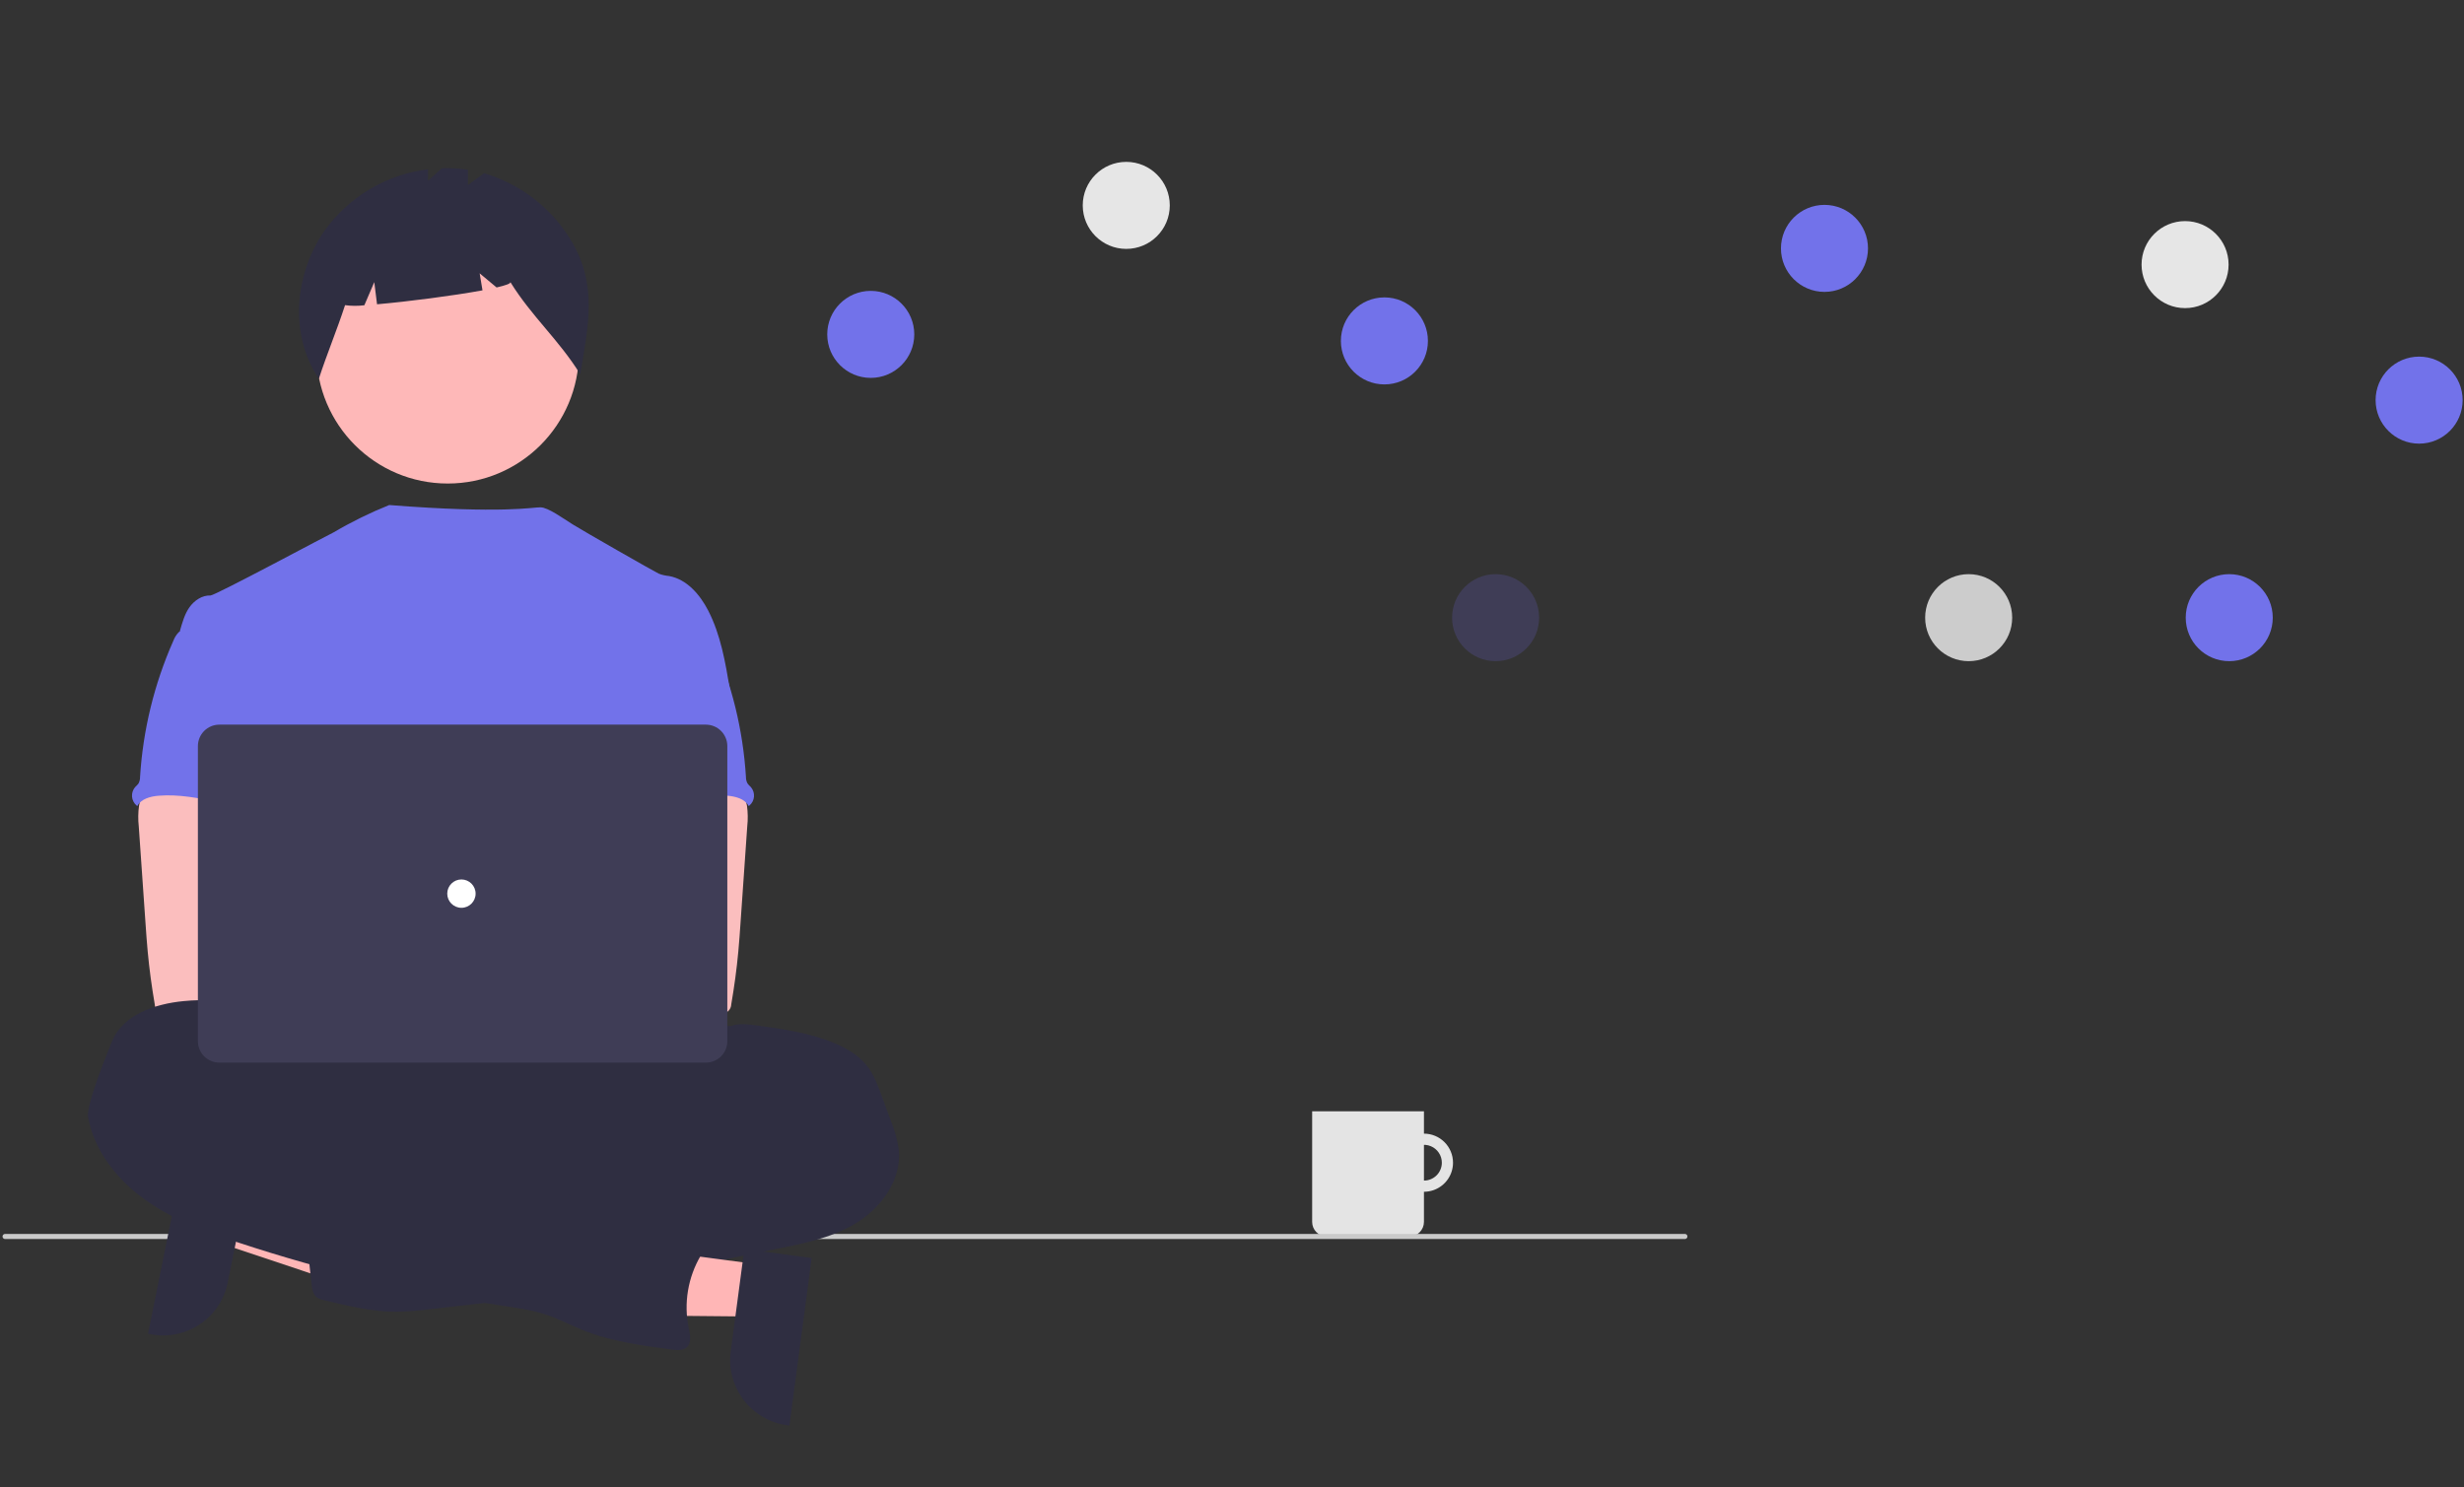 <svg width="974" height="588" viewBox="0 0 974 588" fill="none" xmlns="http://www.w3.org/2000/svg">
<rect x="0" y="0" width="974" height="588" fill="#333333" stroke="none"/>
<g clip-path="url(#clip0)">
<path d="M562.877 448.199C560.605 448.199 558.383 448.873 556.494 450.135C554.604 451.398 553.132 453.192 552.262 455.292C551.392 457.392 551.165 459.702 551.608 461.931C552.052 464.159 553.146 466.207 554.753 467.814C556.36 469.421 558.407 470.515 560.636 470.958C562.865 471.402 565.175 471.174 567.274 470.304C569.374 469.435 571.168 467.962 572.431 466.073C573.694 464.183 574.367 461.962 574.367 459.689C574.367 456.642 573.157 453.719 571.002 451.564C568.847 449.41 565.925 448.199 562.877 448.199ZM562.877 466.76C561.479 466.76 560.112 466.345 558.949 465.568C557.786 464.791 556.88 463.687 556.345 462.395C555.809 461.103 555.669 459.681 555.942 458.31C556.215 456.938 556.889 455.678 557.877 454.689C558.866 453.7 560.126 453.027 561.498 452.754C562.87 452.481 564.291 452.621 565.583 453.156C566.875 453.691 567.98 454.598 568.757 455.761C569.534 456.923 569.948 458.291 569.948 459.689V459.689C569.948 461.564 569.203 463.363 567.877 464.689C566.551 466.015 564.753 466.76 562.877 466.76V466.76Z" fill="#E4E4E4"/>
<path d="M518.684 439.36H562.877V483.099C562.877 484.626 562.271 486.09 561.191 487.17C560.112 488.249 558.647 488.856 557.12 488.856H524.441C522.914 488.856 521.45 488.249 520.37 487.17C519.291 486.09 518.684 484.626 518.684 483.099V439.36V439.36Z" fill="#E4E4E4"/>
<path d="M666.133 489.857H1.896C1.65 489.83 1.422 489.713 1.257 489.528C1.091 489.344 1 489.105 1 488.857C1 488.609 1.091 488.37 1.257 488.186C1.422 488.001 1.65 487.884 1.896 487.857H666.133C666.38 487.884 666.607 488.001 666.773 488.186C666.938 488.37 667.03 488.609 667.03 488.857C667.03 489.105 666.938 489.344 666.773 489.528C666.607 489.713 666.38 489.83 666.133 489.857V489.857Z" fill="#CACACA"/>
<path d="M90.41 470.967L86.302 491.28L162.695 516.794L168.759 486.814L90.41 470.967Z" fill="#FFB6B6"/>
<path d="M98.09 467.128L89.999 507.13L89.999 507.132C88.631 513.893 84.633 519.834 78.885 523.647C73.137 527.461 66.11 528.835 59.349 527.468L58.521 527.3L71.768 461.804L98.09 467.128Z" fill="#2F2E41"/>
<path d="M176.979 191.17C205.627 191.17 228.85 167.947 228.85 139.299C228.85 110.651 205.627 87.428 176.979 87.428C148.332 87.428 125.108 110.651 125.108 139.299C125.108 167.947 148.332 191.17 176.979 191.17Z" fill="#FEB8B8"/>
<path d="M225.427 94.549C217.672 81.956 205.533 72.676 191.346 68.497L184.978 73.144V67.11C181.571 66.588 178.123 66.388 174.678 66.51L169.184 71.481V66.923C161.05 67.934 153.213 70.619 146.168 74.809C139.123 79 133.023 84.605 128.252 91.27C116.321 108.47 114.307 132.399 126.042 149.737C129.263 139.837 133.173 130.548 136.395 120.649C138.927 120.994 141.493 121.007 144.028 120.686L147.947 111.541L149.042 120.299C161.19 119.241 179.208 116.917 190.724 114.788L189.604 108.069L196.304 113.652C199.832 112.84 201.927 112.103 201.754 111.54C210.319 125.348 220.801 134.167 229.365 147.975C232.618 128.505 236.362 112.316 225.427 94.549Z" fill="#2F2E41"/>
<path d="M193.856 478.732C267.619 478.732 327.416 462.006 327.416 441.373C327.416 420.74 267.619 404.014 193.856 404.014C120.093 404.014 60.296 420.74 60.296 441.373C60.296 462.006 120.093 478.732 193.856 478.732Z" fill="#2F2E41"/>
<path d="M288.539 272.687C286.755 261.956 284.916 251.019 279.928 241.352C276.65 235.02 271.447 228.986 264.433 227.734C263.052 227.611 261.694 227.297 260.399 226.8C258.343 225.81 230.725 210.044 226.335 207.298C222.566 204.941 216.617 200.576 213.617 200.576C210.599 200.509 199.026 203.203 153.857 199.672C146.259 202.722 138.901 206.339 131.846 210.494C131.701 210.398 84.964 235.495 83.209 235.429C79.883 235.289 76.793 237.418 74.886 240.099C72.981 242.78 72.087 246.099 71.15 249.308C81.359 272.041 90.698 294.803 100.907 317.536C101.385 318.392 101.639 319.355 101.646 320.336C101.44 321.354 101.006 322.311 100.376 323.136C95.369 331.178 95.528 341.293 96.075 350.745C96.623 360.197 97.299 370.181 93.075 378.653C91.926 380.979 90.432 383.108 89.339 385.434C86.78 390.702 85.856 407.551 87.35 413.211L274.617 418.576C270.59 407.508 288.539 272.687 288.539 272.687Z" fill="#7272EA"/>
<path d="M54.963 318.544C54.59 321.247 54.552 323.986 54.851 326.698L57.535 365.244C57.787 368.877 58.035 372.501 58.376 376.125C59.02 383.158 59.982 390.135 61.176 397.102C61.203 398.091 61.622 399.029 62.34 399.71C63.057 400.392 64.016 400.76 65.005 400.735C76.82 403.235 89.027 403.135 101.085 402.454C119.485 401.427 166.559 399.484 169.435 395.748C172.311 392.012 170.635 385.969 166.885 382.948C163.135 379.927 101.014 372.562 101.014 372.562C101.621 367.752 103.452 363.222 105.189 358.655C108.309 350.555 111.223 342.189 111.279 333.512C111.335 324.835 108.066 315.712 100.958 310.741C95.111 306.66 87.583 305.903 80.458 306.071C75.274 306.22 66.317 304.978 61.582 307.005C57.835 308.655 55.663 314.875 54.963 318.544Z" fill="#FBBEBE"/>
<path d="M288.871 405.677C291.981 404.491 295.409 404.92 298.743 405.369C309.475 406.835 320.365 408.339 330.312 412.626C334.982 414.626 339.428 417.296 342.585 421.226C345.385 424.766 347.021 429.1 348.572 433.368L352.159 443.194C353.684 446.885 354.736 450.755 355.288 454.71C356.409 466.469 348.367 477.555 338.252 483.664C328.137 489.773 316.229 491.948 304.628 494.227C293.027 496.506 281.381 499.027 269.828 501.699C264.439 503.097 258.972 504.173 253.455 504.921C241.089 506.321 228.163 504.258 216.413 508.349C211.743 509.984 207.157 512.412 202.313 513.542C199.093 514.219 195.838 514.715 192.562 515.027L170.324 517.567C165.802 518.172 161.25 518.521 156.688 518.613C146.975 518.613 137.42 516.313 127.988 514.013C126.986 513.837 126.032 513.452 125.188 512.883C123.694 511.706 123.367 509.623 123.152 507.737C122.2 499.387 121.366 491.028 120.652 482.66C120.428 479.942 120.26 477 121.745 474.712C123.613 471.912 127.256 471.032 130.581 470.49C144.681 468.183 158.964 467.192 173.246 467.529C178.672 462.103 187.62 462.075 194.728 459.123C197.343 457.922 199.874 456.546 202.303 455.004C215.017 447.586 229.225 443.097 243.893 441.863C246.766 441.775 249.62 441.368 252.402 440.649C257.902 438.94 262.919 434.288 268.569 435.428C269.269 433.495 269.755 430.907 271.369 429.581C272.169 428.899 273.162 428.442 273.9 427.713C275.46 426.135 275.6 423.65 275.366 421.446C275.132 419.242 274.609 416.982 275.179 414.833C275.416 414.02 275.765 413.243 276.216 412.526C279.008 407.694 283.239 405.21 288.871 405.677Z" fill="#2F2E41"/>
<path d="M70.61 250C69.701 250.953 68.995 252.081 68.537 253.316C60.988 270.331 56.528 288.554 55.368 307.132C55.389 308.038 55.18 308.934 54.761 309.738C54.349 310.273 53.889 310.77 53.388 311.223C52.952 311.741 52.621 312.339 52.416 312.984C52.211 313.629 52.135 314.309 52.192 314.983C52.249 315.658 52.439 316.315 52.75 316.916C53.061 317.518 53.487 318.052 54.005 318.489C54.09 318.56 54.177 318.629 54.266 318.695C55.807 315.795 59.496 314.847 62.775 314.595C78.475 313.353 93.811 320.657 109.558 320.106C108.447 316.267 106.849 312.578 105.943 308.693C101.936 291.442 111.93 272.66 105.803 256.044C104.579 252.719 102.534 249.45 99.312 247.993C97.978 247.455 96.582 247.085 95.156 246.893C91.177 246.174 83.256 243.101 79.409 244.334C77.989 244.792 77.429 246.127 76.252 246.934C74.464 248.076 72.092 248.496 70.61 250Z" fill="#7272EA"/>
<path d="M288.651 307.005C283.916 304.978 274.959 306.22 269.775 306.071C262.65 305.903 255.122 306.66 249.275 310.741C242.167 315.712 238.898 324.835 238.954 333.512C239.01 342.189 241.924 350.555 245.044 358.655C246.781 363.222 248.612 367.752 249.219 372.562C249.219 372.562 187.098 379.927 183.348 382.948C179.598 385.969 177.922 392.012 180.798 395.748C183.674 399.484 273.413 403.235 285.228 400.735C286.217 400.76 287.176 400.392 287.894 399.71C288.612 399.029 289.03 398.091 289.057 397.102C290.251 390.135 291.213 383.158 291.857 376.125C292.198 372.501 292.446 368.877 292.698 365.244L295.382 326.698C295.682 323.986 295.644 321.247 295.27 318.544C294.57 314.875 292.398 308.655 288.651 307.005Z" fill="#FBBEBE"/>
<path d="M273.981 246.934C272.804 246.127 272.244 244.792 270.824 244.334C266.977 243.101 259.056 246.174 255.077 246.893C253.652 247.085 252.255 247.455 250.921 247.993C247.699 249.45 245.654 252.719 244.43 256.044C238.303 272.66 248.297 291.442 244.29 308.693C243.384 312.578 241.786 316.267 240.675 320.106C256.422 320.657 271.758 313.353 287.458 314.595C290.737 314.847 294.426 315.795 295.967 318.695C296.057 318.629 296.144 318.56 296.229 318.489C296.746 318.052 297.173 317.518 297.484 316.916C297.795 316.315 297.984 315.658 298.042 314.983C298.099 314.309 298.023 313.629 297.817 312.984C297.612 312.339 297.282 311.741 296.845 311.223C296.344 310.77 295.885 310.273 295.472 309.738C295.054 308.934 294.845 308.038 294.865 307.132C293.705 288.554 289.246 270.331 281.696 253.316C281.238 252.081 280.533 250.953 279.623 250C278.141 248.496 275.769 248.076 273.981 246.934Z" fill="#7272EA"/>
<path d="M300.243 499.964L297.513 520.507L216.975 519.752L221.005 489.432L300.243 499.964Z" fill="#FFB6B6"/>
<path d="M320.853 497.371L312.049 563.611L311.211 563.5C304.374 562.591 298.177 559.003 293.984 553.525C289.792 548.048 287.947 541.129 288.855 534.291L288.855 534.29L294.232 493.833L320.853 497.371Z" fill="#2F2E41"/>
<path d="M110.769 416.073C110.769 417.007 109.303 416.073 109.169 415.073C108.142 407.517 102.145 401.287 95.159 398.261C88.173 395.235 80.215 395.076 72.65 395.795C61.209 396.878 48.366 401.259 44.182 411.953C43.192 414.453 33.918 436.713 34.823 441.719C37.261 455.075 46.395 466.498 57.463 474.409C68.531 482.32 81.463 487.046 94.363 491.309C128.47 502.557 163.462 510.915 198.97 516.293C204.723 517.162 210.533 517.965 216.043 519.814C220.974 521.467 225.588 523.942 230.408 525.885C241.616 530.385 253.674 531.993 265.619 533.572C267.655 533.834 269.99 534.02 271.494 532.638C273.437 530.838 272.794 527.697 272.241 525.11C270.214 515.273 271.915 505.034 277.014 496.381C279.014 493.019 281.614 489.572 281.236 485.681C280.788 481.142 276.267 477.929 271.765 477.2C267.263 476.471 262.687 477.546 258.165 478.134C256.616 478.49 254.992 478.329 253.542 477.676C252.87 477.222 252.261 476.683 251.73 476.07C248.616 473.066 244.631 471.125 240.345 470.526C236.06 469.927 231.695 470.701 227.876 472.736C226.204 473.67 223.676 471.587 221.936 470.803L202.294 461.911C179.729 451.703 157.052 441.447 133.179 434.984C131.274 434.609 129.464 433.857 127.855 432.77C126.669 431.836 125.819 430.57 124.726 429.529C122.344 427.278 119.026 426.381 116.171 424.784C113.316 423.187 110.115 419.276 110.769 416.073Z" fill="#2F2E41"/>
<path d="M161.617 402.576C169.349 402.576 175.617 396.308 175.617 388.576C175.617 380.844 169.349 374.576 161.617 374.576C153.885 374.576 147.617 380.844 147.617 388.576C147.617 396.308 153.885 402.576 161.617 402.576Z" fill="#FBBEBE"/>
<path d="M192.617 402.576C200.349 402.576 206.617 396.308 206.617 388.576C206.617 380.844 200.349 374.576 192.617 374.576C184.885 374.576 178.617 380.844 178.617 388.576C178.617 396.308 184.885 402.576 192.617 402.576Z" fill="#FBBEBE"/>
<path d="M279.035 420.123H86.697C84.451 420.12 82.298 419.227 80.71 417.639C79.122 416.052 78.229 413.899 78.226 411.653V294.967C78.229 292.721 79.122 290.568 80.71 288.98C82.298 287.393 84.451 286.5 86.697 286.497H279.035C281.281 286.5 283.434 287.393 285.022 288.98C286.61 290.568 287.503 292.721 287.506 294.967V411.653C287.503 413.899 286.61 416.052 285.022 417.639C283.434 419.227 281.281 420.12 279.035 420.123Z" fill="#3F3D56"/>
<path d="M182.399 358.914C185.494 358.914 188.003 356.405 188.003 353.31C188.003 350.215 185.494 347.706 182.399 347.706C179.304 347.706 176.795 350.215 176.795 353.31C176.795 356.405 179.304 358.914 182.399 358.914Z" fill="white"/>
<path d="M344.202 149.404C353.702 149.404 361.404 141.702 361.404 132.202C361.404 122.702 353.702 115 344.202 115C334.702 115 327 122.702 327 132.202C327 141.702 334.702 149.404 344.202 149.404Z" fill="#7272EA"/>
<path d="M547.244 151.984C556.745 151.984 564.446 144.282 564.446 134.782C564.446 125.282 556.745 117.58 547.244 117.58C537.744 117.58 530.042 125.282 530.042 134.782C530.042 144.282 537.744 151.984 547.244 151.984Z" fill="#7272EA"/>
<path d="M591.202 261.404C600.702 261.404 608.404 253.702 608.404 244.202C608.404 234.702 600.702 227 591.202 227C581.702 227 574 234.702 574 244.202C574 253.702 581.702 261.404 591.202 261.404Z" fill="#3F3D56"/>
<path d="M778.202 261.404C787.702 261.404 795.404 253.702 795.404 244.202C795.404 234.702 787.702 227 778.202 227C768.702 227 761 234.702 761 244.202C761 253.702 768.702 261.404 778.202 261.404Z" fill="#CCCCCC"/>
<path d="M721.202 115.404C730.702 115.404 738.404 107.702 738.404 98.202C738.404 88.702 730.702 81 721.202 81C711.702 81 704 88.702 704 98.202C704 107.702 711.702 115.404 721.202 115.404Z" fill="#7272EA"/>
<path d="M956.259 175.398C965.76 175.398 973.461 167.696 973.461 158.196C973.461 148.696 965.76 140.994 956.259 140.994C946.759 140.994 939.057 148.696 939.057 158.196C939.057 167.696 946.759 175.398 956.259 175.398Z" fill="#7272EA"/>
<path d="M881.202 261.404C890.702 261.404 898.404 253.702 898.404 244.202C898.404 234.702 890.702 227 881.202 227C871.702 227 864 234.702 864 244.202C864 253.702 871.702 261.404 881.202 261.404Z" fill="#7272EA"/>
<path d="M445.202 98.404C454.702 98.404 462.404 90.702 462.404 81.202C462.404 71.702 454.702 64 445.202 64C435.702 64 428 71.702 428 81.202C428 90.702 435.702 98.404 445.202 98.404Z" fill="#E6E6E6"/>
<path d="M863.744 121.818C873.245 121.818 880.946 114.116 880.946 104.616C880.946 95.116 873.245 87.414 863.744 87.414C854.244 87.414 846.542 95.116 846.542 104.616C846.542 114.116 854.244 121.818 863.744 121.818Z" fill="#E6E6E6"/>
</g>
<defs>
<clipPath id="clip0">
<rect width="973.461" height="587.025" fill="white"/>
</clipPath>
</defs>
</svg>
